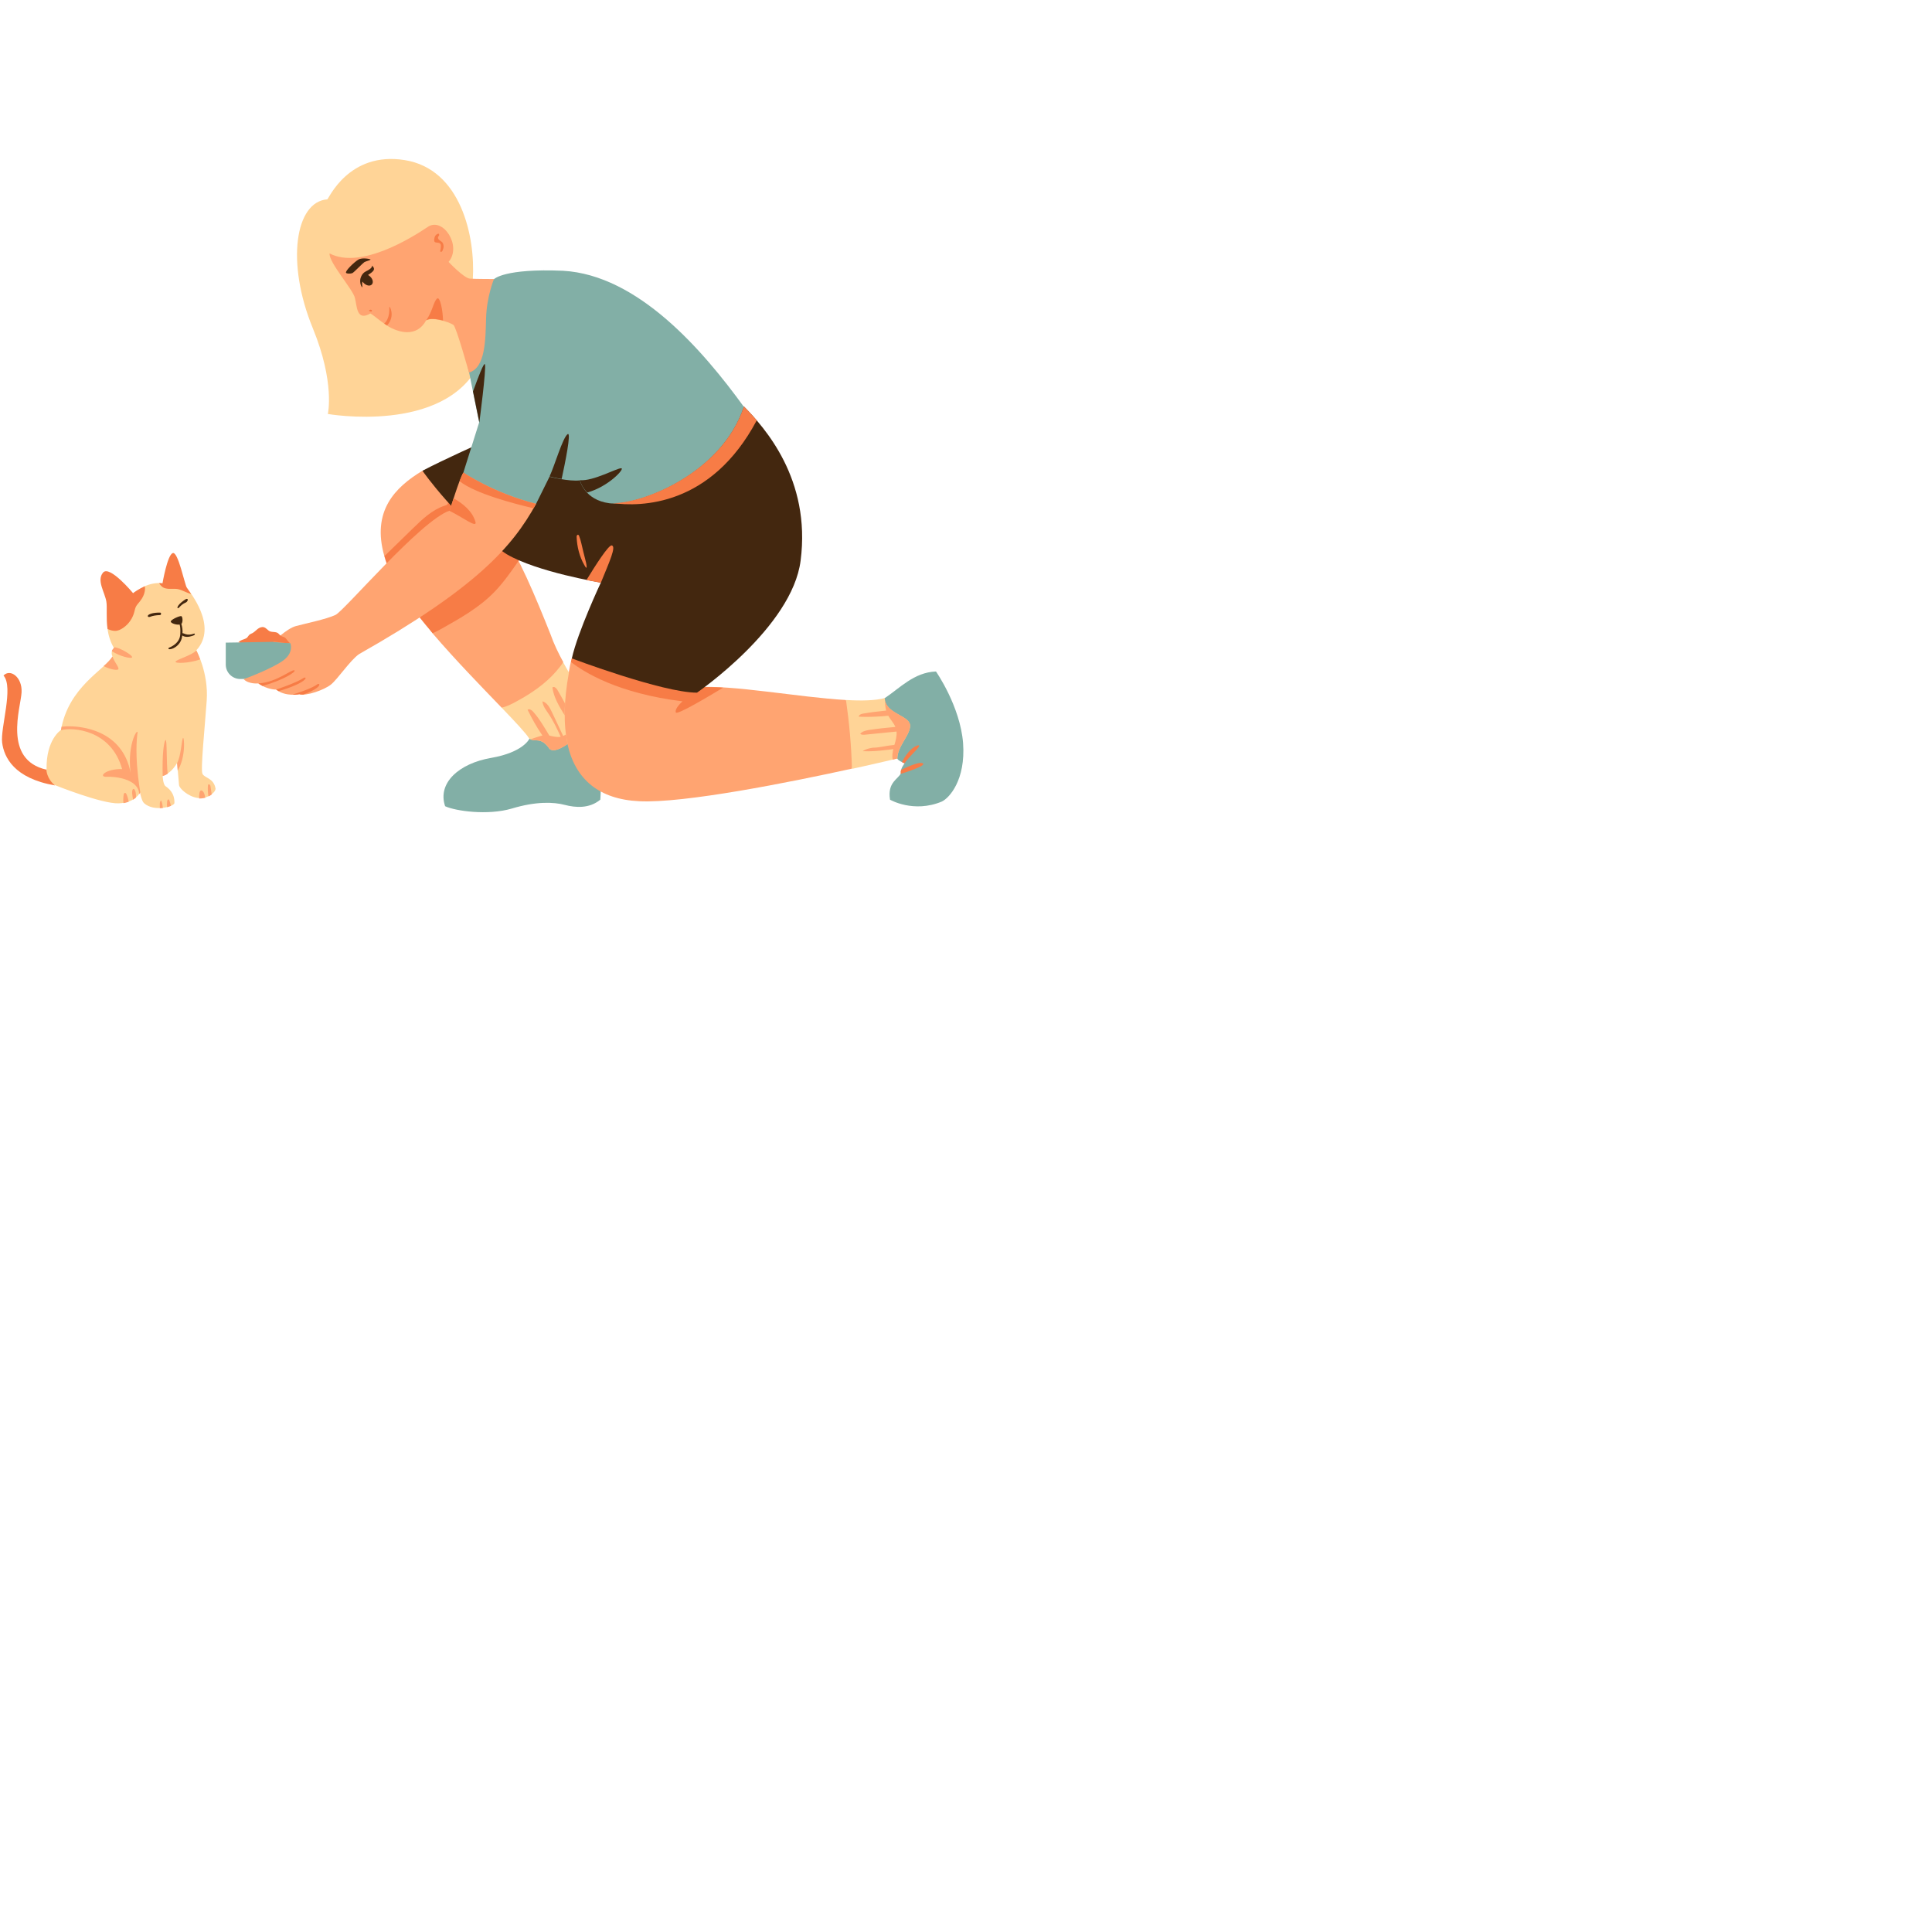 <svg xmlns="http://www.w3.org/2000/svg" xmlns:xlink="http://www.w3.org/1999/xlink" width="500" zoomAndPan="magnify" viewBox="0 0 375 375" height="500" preserveAspectRatio="xMidYMid meet" version="1.0"><path fill="rgb(50.98%, 68.629%, 65.099%)" d="M 116.516 151.035 C 116.738 152.566 116.516 155.219 116.516 155.219 C 114.387 156.973 111.738 156.785 109.609 156.227 C 107.484 155.664 104.051 155.516 99.348 156.938 C 94.645 158.316 88.414 157.422 86.398 156.488 C 84.867 152.004 89.047 148.195 95.316 147.109 C 101.586 146.027 102.742 143.41 102.742 143.41 C 104.832 141.02 107.969 139.34 111.176 139.453 C 112.371 139.488 113.715 139.824 114.387 140.797 C 114.871 141.543 114.91 142.516 114.871 143.41 C 114.836 144.309 114.723 145.242 115.059 146.102 C 115.395 146.961 116.289 147.633 117.148 147.371 C 117.297 148.641 117.109 149.914 116.516 151.035 Z M 116.516 151.035 " fill-opacity="1" fill-rule="nonzero"/><path fill="rgb(100%, 64.31%, 44.31%)" d="M 165.324 149.203 C 153.422 151.816 132.746 155.965 124.051 155.516 C 116.328 155.145 111.664 151.332 110.133 144.383 C 109.312 140.648 105.281 136.129 110.395 130.523 C 110.543 129.625 110.73 128.73 110.953 127.797 C 119.016 124.883 126.551 134.109 135.398 133.398 C 142.004 132.875 155.027 135.344 164.133 135.867 C 169.582 139.863 167.191 145.055 165.324 149.203 Z M 98.004 104.82 C 93.191 100.449 81.996 91.371 81.996 91.371 C 76.621 94.621 72.105 99.215 74.605 107.957 C 74.828 108.781 84.309 105.566 84.684 106.465 C 86.102 109.977 80.168 118.457 83.973 122.938 C 88.414 128.133 93.562 133.398 97.406 137.398 C 98.414 137.172 102.52 138.816 103.453 138.293 C 106.25 136.727 106.328 135.641 108.453 133.215 C 108.938 132.652 108.902 129.18 109.348 128.543 C 108.379 126.789 107.484 124.918 106.887 123.199 C 104.125 116.254 100.168 106.727 98.004 104.82 " fill-opacity="1" fill-rule="nonzero"/><path fill="rgb(100%, 83.139%, 59.219%)" d="M 92.965 70.75 C 86.137 84.309 63.633 80.352 63.633 80.352 C 63.633 80.352 65.051 74.297 60.723 63.727 C 55.461 50.91 57.328 39.145 63.523 38.695 C 63.746 38.734 67.629 29.316 78.562 31.074 C 89.496 32.828 92.293 45.98 91.773 54.238 " fill-opacity="1" fill-rule="nonzero"/><path fill="rgb(96.86%, 48.63%, 27.449%)" d="M 132.484 136.129 C 119.91 134.594 113.344 130.449 110.84 128.508 C 110.879 128.281 110.918 128.059 110.992 127.832 C 119.051 124.918 126.59 134.148 135.434 133.438 C 136.816 133.324 138.496 133.363 140.359 133.473 C 137.152 135.418 131.402 138.816 131.18 138.293 C 130.883 137.508 132.484 136.129 132.484 136.129 Z M 100.953 108.445 C 100.094 107.062 99.125 105.828 98.004 104.82 C 95.391 102.465 90.988 98.77 87.441 95.816 C 87.219 96.191 87.105 96.602 87.07 97.051 C 87.031 97.348 87.031 97.648 86.848 97.871 C 86.695 98.059 86.473 98.098 86.25 98.172 C 83.898 98.953 81.996 100.75 80.203 102.504 C 78.336 104.336 76.473 106.129 74.605 107.957 C 74.828 108.781 75.129 109.641 75.5 110.535 C 76.918 114.047 80.168 118.457 83.973 122.902 C 84.605 122.641 85.203 122.305 85.766 122.004 C 89.422 119.949 93.117 117.859 96.027 114.832 C 97.781 113.004 99.234 110.91 100.691 108.816 C 100.766 108.707 100.879 108.594 100.953 108.445 Z M 100.953 108.445 " fill-opacity="1" fill-rule="nonzero"/><path fill="rgb(26.27%, 15.289%, 5.879%)" d="M 144.391 78.895 C 148.348 82.93 157.453 92.977 155.398 108.816 C 153.758 121.781 135.285 134.445 135.285 134.445 C 128.605 134.445 110.992 127.797 110.992 127.797 C 112.148 122.602 116.625 113.078 116.625 113.078 C 116.625 113.078 104.273 111.059 98.305 107.547 C 88.938 101.348 81.996 91.371 81.996 91.371 C 86.359 89.094 93.004 86.141 93.004 86.141 " fill-opacity="1" fill-rule="nonzero"/><path fill="rgb(96.86%, 48.63%, 27.449%)" d="M 116.625 113.113 C 116.625 113.113 115.508 112.926 113.828 112.59 C 115.543 109.789 118.156 105.68 118.754 105.867 C 119.648 106.09 118.27 109.078 116.625 113.113 Z M 113.602 108.594 C 113.344 107.586 113.082 106.539 112.855 105.531 C 112.746 105.043 112.594 104.523 112.41 104.035 C 112.371 103.961 112.336 103.848 112.223 103.812 C 112 103.738 111.887 104.074 111.926 104.262 C 112 106.129 112.484 108.07 113.418 109.676 C 114.199 111.133 113.754 109.117 113.602 108.594 Z M 113.602 108.594 " fill-opacity="1" fill-rule="nonzero"/><path fill="rgb(50.98%, 68.629%, 65.099%)" d="M 59.305 124.137 L 60.688 126.301 C 60.688 126.301 56.355 129.926 55.016 130.672 C 53.672 131.418 47.289 131.793 47.289 131.793 L 46.578 131.793 C 45.051 131.758 43.82 130.523 43.82 128.992 L 43.82 124.734 L 46.469 124.695 L 52.254 123.461 C 54.789 123.539 59.305 124.137 59.305 124.137 Z M 174.172 147.223 C 174.246 147.633 175.59 148.156 175.59 148.156 C 175.59 148.156 174.691 149.238 174.879 150.062 C 174.395 151.219 172.191 151.816 172.754 155.219 C 172.754 155.219 177.305 157.871 182.789 155.59 C 184.246 154.918 187.457 151.406 186.934 144.234 C 186.375 137.062 181.672 130.336 181.672 130.336 C 177.418 130.484 174.582 133.625 171.746 135.492 C 168.91 137.359 172.938 146.363 174.172 147.223 Z M 109.273 52.555 C 97.93 52.07 95.914 54.16 95.914 54.16 L 88.078 59.543 L 91.062 72.316 L 93.004 81.992 L 89.945 91.707 L 98.75 99.402 L 104.051 97.797 L 106.66 92.531 C 106.66 92.531 110.43 93.5 112.559 93.238 C 112.559 93.238 113.418 97.051 118.305 97.684 C 123.23 98.32 139.875 92.531 144.391 78.969 C 136.406 67.984 123.867 53.379 109.273 52.555 Z M 109.273 52.555 " fill-opacity="1" fill-rule="nonzero"/><path fill="rgb(100%, 83.139%, 59.219%)" d="M 174.172 147.223 C 174.172 147.223 170.625 148.082 165.363 149.238 C 165.25 144.758 164.84 140.312 164.207 135.867 C 167.305 136.051 169.953 135.977 171.746 135.492 C 171.707 138.48 176.371 138.816 176.633 140.684 C 176.855 142.516 174.172 144.793 174.172 147.223 Z M 109.312 128.543 C 108.902 129.18 108.414 129.777 107.93 130.336 C 105.805 132.766 103.117 134.594 100.281 136.129 C 99.348 136.648 98.379 137.137 97.371 137.359 C 100.02 140.125 102.035 142.254 102.742 143.375 C 103.824 144.16 104.984 142.891 106.66 145.355 C 107.707 146.289 110.172 144.383 110.172 144.383 C 109.348 140.648 109.422 136.016 110.43 130.523 C 110.059 129.887 109.684 129.254 109.312 128.543 Z M 39.305 150.211 C 38.891 149.426 39.75 141.32 40.125 135.941 C 40.496 130.598 38.109 126.227 38.109 126.227 C 42.398 121.559 36.766 114.871 36.316 114.121 C 35.871 113.375 31.578 113.227 31.578 113.227 C 30.348 113.039 29.113 113.34 28.109 113.785 C 26.84 114.309 20.605 119.875 20.867 121.969 C 21.016 123.238 21.391 124.547 22.137 125.816 C 21.316 126.562 21.84 127.422 21.84 127.422 C 20.234 130.074 13.293 133.324 11.836 141.695 C 11.836 141.695 8.926 143.488 9.039 149.352 C 5.566 149.578 7.023 151.332 10.719 152.414 C 10.719 152.414 19.711 156.039 23.031 155.926 C 26.355 155.816 27.211 153.762 27.211 153.762 C 27.211 153.762 27.438 155.441 27.957 155.891 C 29.938 157.684 33.781 156.523 33.855 155.891 C 33.93 153.871 32.66 152.977 32.137 152.602 C 31.617 152.23 31.578 150.586 31.578 150.586 C 33.258 150.176 34.375 148.082 34.375 148.082 C 34.375 148.082 34.711 151.742 34.75 152.379 C 34.789 153.012 36.504 154.621 38.371 154.883 C 40.199 155.145 41.805 153.871 41.84 153.09 C 41.504 150.996 39.715 151.035 39.305 150.211 Z M 39.305 150.211 " fill-opacity="1" fill-rule="nonzero"/><path fill="rgb(100%, 64.31%, 44.31%)" d="M 174.172 147.223 C 174.172 147.223 173.836 147.297 173.273 147.445 C 173.125 146.773 173.238 146.102 173.387 145.391 C 172.902 145.465 172.418 145.543 171.93 145.578 C 170.438 145.766 168.945 145.879 167.453 145.805 C 168.012 145.391 168.723 145.242 169.395 145.129 C 170.699 145.129 172.082 144.719 173.387 144.609 C 173.461 144.609 173.535 144.609 173.609 144.57 C 173.871 143.711 174.098 142.812 174.02 141.992 C 172.008 142.18 169.992 142.402 168.012 142.59 C 167.641 142.629 167.266 142.664 166.969 142.441 C 167.34 141.953 168.012 141.805 168.609 141.695 C 170.328 141.434 172.082 141.246 173.797 141.098 C 173.461 140.312 172.828 139.676 172.418 138.93 C 170.512 139.117 168.609 139.191 166.707 139.117 C 166.668 138.781 167.078 138.594 167.453 138.52 C 168.984 138.258 170.477 138.07 172.008 137.922 C 171.82 137.246 171.781 136.574 171.781 135.867 C 172.156 138.48 176.371 138.891 176.633 140.648 C 176.855 142.516 174.172 144.793 174.172 147.223 Z M 110.172 144.422 C 110.059 143.824 109.945 143.188 109.871 142.555 C 109.723 142.629 109.609 142.703 109.461 142.777 C 109.422 142.812 109.348 142.812 109.312 142.852 C 108.566 141.281 107.855 139.75 107.109 138.184 C 106.699 137.324 106.176 136.352 105.281 136.129 C 105.355 136.984 105.914 137.734 106.402 138.441 C 107.371 139.863 108.117 141.434 108.828 143 C 108.043 143.152 107.371 142.926 106.625 142.777 C 105.656 141.172 104.723 139.527 103.453 138.105 C 103.191 137.809 102.707 137.508 102.406 137.77 C 103.23 139.453 104.125 141.059 105.168 142.59 C 105.207 142.664 105.242 142.703 105.281 142.777 C 105.207 142.777 105.133 142.812 105.059 142.812 C 104.348 143.039 103.641 143.227 103.004 143.523 C 104.012 143.973 105.133 143.074 106.66 145.355 C 107.707 146.289 110.172 144.422 110.172 144.422 Z M 107.223 133.438 C 107.484 135.418 108.566 137.137 109.609 138.855 C 109.609 138.105 109.609 137.359 109.684 136.574 C 109.199 135.641 108.676 134.746 108.156 133.848 C 107.93 133.512 107.52 133.176 107.223 133.438 Z M 71.883 60.848 C 72.293 61 73.562 62.156 75.129 63.203 C 77.254 64.547 80.875 65.594 82.703 62.195 C 83.824 61.484 86.996 62.418 88.004 63.055 C 88.562 63.426 91.027 72.316 91.027 72.316 C 94.199 71.422 94.234 66.043 94.348 61.781 C 94.461 57.562 95.879 54.16 95.879 54.16 C 95.879 54.16 92.445 54.16 91.211 54.086 C 90.02 53.977 87.07 50.836 87.07 50.836 C 89.719 47.699 85.949 42.059 83.039 44.039 C 80.09 46.02 70.09 52.367 63.969 49.191 C 63.82 50.984 68.559 56.215 68.895 57.859 C 69.309 59.465 69.195 62.418 71.883 60.848 Z M 20.121 129.289 C 20.867 128.617 21.465 128.02 21.84 127.422 C 22.137 128.504 23.367 129.738 22.883 129.961 C 22.586 130.113 21.316 129.926 20.121 129.289 Z M 21.688 126.375 C 21.762 126.191 21.875 126.004 22.062 125.816 C 22.062 125.07 25.719 127.051 25.645 127.57 C 25.605 127.945 23.258 127.422 21.688 126.375 Z M 34.078 128.43 C 34.266 127.984 37.102 127.273 38.109 126.266 C 38.109 126.266 38.445 126.898 38.855 127.984 C 36.727 128.766 33.93 128.805 34.078 128.43 Z M 27.438 154.957 C 27.285 154.395 27.211 153.836 27.211 153.836 C 27.211 153.836 27.137 153.984 27.023 154.172 C 26.914 151.145 22.285 150.695 20.719 150.773 C 19 150.848 20.422 149.203 23.703 149.277 C 21.578 141.617 14.074 141.098 11.836 141.73 C 11.875 141.508 11.91 141.281 11.949 141.059 C 12.172 141.02 12.508 141.02 12.883 140.984 C 15.867 140.871 23.777 141.73 25.348 149.988 C 24.598 144.121 27.062 140.723 26.652 142.516 C 26.02 147.934 27.438 154.957 27.438 154.957 Z M 31.578 150.621 C 31.465 146.402 31.801 143.973 32.137 143.637 C 32.438 143.375 32.285 148.121 32.547 150.176 C 32.25 150.398 31.914 150.547 31.578 150.621 Z M 34.488 149.578 C 34.414 148.754 34.375 148.121 34.375 148.121 C 35.125 146.738 35.234 143.824 35.496 143.262 C 35.758 142.738 36.133 146.887 34.488 149.578 Z M 31.578 156.562 C 31.578 156.637 31.617 156.75 31.617 156.824 C 31.43 156.859 31.203 156.859 31.02 156.859 C 31.02 156.637 31.02 156.375 31.02 156.152 C 31.02 155.852 31.02 155.516 31.281 155.367 C 31.465 155.742 31.539 156.188 31.578 156.562 Z M 32.848 155.293 C 32.996 155.664 33.109 156.039 33.184 156.414 C 32.957 156.488 32.734 156.602 32.438 156.676 C 32.398 156.34 32.398 156.004 32.438 155.664 C 32.438 155.48 32.473 155.293 32.621 155.18 C 32.66 155.18 32.699 155.145 32.734 155.145 C 32.809 155.219 32.809 155.254 32.848 155.293 Z M 39.824 154.805 C 39.898 154.805 40.012 154.77 40.086 154.77 C 39.641 154.918 39.152 154.992 38.668 154.992 C 38.633 154.395 38.668 153.387 39.078 153.426 C 39.152 153.426 39.227 153.461 39.305 153.535 C 39.641 153.797 39.75 154.32 39.824 154.805 Z M 40.871 152.715 C 40.945 153.199 41.02 153.723 41.094 154.207 C 40.906 154.359 40.723 154.469 40.461 154.582 C 40.348 153.91 40.309 153.238 40.348 152.566 C 40.348 152.414 40.387 152.266 40.496 152.23 C 40.535 152.23 40.609 152.23 40.645 152.266 C 40.797 152.34 40.871 152.527 40.871 152.715 Z M 24.523 154.098 C 24.75 154.582 24.898 155.105 24.973 155.629 C 24.676 155.742 24.34 155.816 23.965 155.891 C 23.891 155.328 23.93 154.77 24.004 154.246 C 24.039 154.098 24.113 153.871 24.266 153.91 C 24.375 153.871 24.449 153.984 24.523 154.098 Z M 26.391 154.508 C 26.391 154.621 26.391 154.695 26.391 154.805 C 26.242 154.957 26.055 155.066 25.832 155.219 C 25.758 154.805 25.684 154.359 25.645 153.945 C 25.645 153.723 25.645 153.461 25.758 153.238 C 25.793 153.164 25.832 153.125 25.906 153.125 C 26.02 153.125 26.094 153.199 26.129 153.273 C 26.355 153.609 26.391 154.098 26.391 154.508 Z M 104.051 97.797 C 99.422 106.238 92.293 114.16 69.68 126.973 C 67.965 128.168 65.539 131.832 64.23 132.875 C 62.926 133.922 59.418 135.156 58.109 134.746 C 58.109 134.746 55.461 135.305 53.598 133.848 C 53.598 133.848 51.918 133.887 50.125 132.652 C 50.125 132.652 48.297 132.84 47.289 131.832 C 47.512 131.758 52.926 129.738 55.016 128.168 C 57.105 126.602 56.355 124.844 56.355 124.844 L 53 124.621 C 53 124.621 55.684 121.969 57.441 121.52 C 59.195 121.035 63.297 120.211 65.129 119.352 C 66.918 118.457 81.695 100.973 87.293 99.105 C 87.293 99.105 89.047 93.312 89.906 91.746 C 89.945 91.707 95.691 95.668 104.051 97.797 Z M 104.051 97.797 " fill-opacity="1" fill-rule="nonzero"/><path fill="rgb(96.86%, 48.63%, 27.449%)" d="M 175.59 148.156 C 175.59 148.156 175.363 148.082 175.066 147.934 C 175.066 147.934 176.297 145.281 178.125 144.684 C 179.359 144.422 176.262 146.922 175.59 148.156 Z M 175.066 150.137 C 175.066 150.137 180.031 148.605 179.098 148.156 C 178.199 147.707 174.918 149.465 174.879 149.465 C 174.844 149.652 174.805 149.875 174.844 150.023 C 174.805 150.062 174.805 150.137 174.766 150.176 Z M 75.574 59.617 C 75.574 60.176 75.574 60.738 75.426 61.297 C 75.277 61.859 75.055 62.379 74.645 62.754 C 74.645 62.754 74.605 62.793 74.57 62.828 C 74.754 62.941 74.941 63.055 75.129 63.164 C 76.844 61.336 75.539 59.129 75.574 59.617 Z M 85.203 45.758 C 85.168 45.832 85.094 45.867 85.055 45.941 C 84.941 46.129 85.055 46.391 85.203 46.539 C 85.391 46.691 85.578 46.801 85.766 46.953 C 85.988 47.137 86.062 47.438 86.102 47.734 C 86.137 48.035 86.023 48.297 85.914 48.594 C 85.875 48.672 85.84 48.781 85.766 48.82 C 85.688 48.895 85.578 48.895 85.504 48.855 C 85.43 48.82 85.391 48.707 85.465 48.633 C 85.539 48.332 85.578 48.035 85.578 47.734 C 85.578 47.551 85.539 47.363 85.391 47.25 C 85.094 46.988 84.57 47.215 84.348 46.914 C 84.27 46.801 84.27 46.652 84.27 46.504 C 84.309 46.242 84.348 45.98 84.496 45.758 C 84.645 45.531 84.867 45.418 85.094 45.344 C 85.242 45.383 85.277 45.605 85.203 45.758 Z M 71.621 60.289 C 71.621 60.176 71.844 60.102 71.918 60.102 C 71.992 60.102 72.066 60.141 72.145 60.176 C 72.18 60.215 72.219 60.324 72.18 60.402 C 72.145 60.477 72.066 60.477 71.992 60.477 C 71.883 60.477 71.656 60.402 71.621 60.289 Z M 146.891 81.582 C 137.973 98.355 124.312 98.395 118.863 97.648 C 124.352 97.836 140.062 92.008 144.391 78.895 C 145.102 79.602 145.957 80.5 146.891 81.582 Z M 116.551 97.199 C 116.516 97.199 116.516 97.199 116.516 97.199 C 116.516 97.199 116.551 97.199 116.551 97.199 Z M 82.742 62.156 C 84.012 60.289 84.16 58.457 84.867 57.934 C 85.391 57.562 85.949 60.102 85.988 62.195 C 84.758 61.895 83.414 61.746 82.742 62.156 Z M 89.945 91.707 C 89.945 91.707 95.691 95.668 104.051 97.797 C 103.902 98.098 103.75 98.355 103.566 98.656 C 99.871 97.797 92.145 95.781 89.195 93.387 C 89.496 92.68 89.758 92.082 89.945 91.707 Z M 92.293 101.309 C 92.629 102.617 89.793 100.375 87.145 99.105 C 87.184 99.066 87.258 99.066 87.293 99.031 C 87.293 99.031 87.594 98.02 88.039 96.715 C 89.758 97.684 91.699 99.18 92.293 101.309 Z M 58.859 134.82 C 58.559 134.82 58.297 134.82 58.109 134.746 C 58.109 134.746 57.59 134.855 56.805 134.855 L 56.992 134.746 C 56.992 134.746 60.461 133.699 61.508 132.875 C 62.141 132.391 62.812 133.363 58.859 134.82 Z M 50.945 133.137 C 50.684 132.988 50.422 132.84 50.164 132.652 C 53.781 132.43 56.617 129.852 57.141 130.113 C 57.59 130.336 54.938 132.055 50.945 133.137 Z M 54.082 134.148 C 53.93 134.035 53.746 133.961 53.598 133.848 C 53.598 133.848 57.625 132.504 58.895 131.605 C 59.715 131.16 59.902 132.43 54.082 134.148 Z M 46.242 124.695 C 46.395 124.547 46.578 124.395 46.73 124.32 C 47.141 124.098 47.664 124.059 47.996 123.723 C 48.109 123.574 48.223 123.426 48.332 123.277 C 48.52 123.09 48.781 122.977 49.043 122.863 C 49.418 122.641 49.676 122.34 50.012 122.082 C 50.348 121.82 50.797 121.633 51.207 121.742 C 51.656 121.855 51.953 122.34 52.363 122.527 C 52.887 122.754 53.559 122.566 54.008 122.938 C 54.117 123.051 54.23 123.164 54.344 123.277 C 54.566 123.5 54.902 123.574 55.199 123.688 C 55.5 123.797 55.984 124.621 56.246 124.809 C 55.09 124.883 53.969 124.547 53 124.582 Z M 25.832 115.133 C 25.906 115.059 26.84 114.348 28.109 113.785 C 28.109 113.938 28.145 114.086 28.145 114.234 C 28.145 115.133 27.734 115.992 27.176 116.699 C 26.875 117.074 26.504 117.449 26.316 117.895 C 26.203 118.156 26.168 118.418 26.094 118.68 C 25.793 119.949 25.012 121.109 23.93 121.855 C 23.441 122.191 22.922 122.453 22.324 122.453 C 21.914 122.453 21.504 122.34 21.129 122.191 C 21.055 122.156 20.941 122.117 20.867 122.082 C 20.57 119.914 20.832 117.934 20.645 116.773 C 20.344 114.945 18.703 112.664 20.008 111.133 C 21.277 109.641 25.832 115.133 25.832 115.133 Z M 0.418 144.16 C 0.043 141.32 2.695 133.363 0.68 131.121 C 1.984 129.738 4.336 131.418 4.188 134.371 C 4.039 137.359 0.492 147.445 9 149.391 C 9 149.391 9.039 151.145 10.68 152.453 C 2.695 151.07 0.789 146.961 0.418 144.16 Z M 34.527 114.348 C 33.781 114.199 33.035 114.383 32.285 114.234 C 31.539 114.121 31.203 113.676 30.867 113.188 C 31.094 113.188 31.316 113.188 31.539 113.227 C 31.539 113.227 32.473 107.734 33.52 107.359 C 34.562 106.949 35.832 113.414 36.281 114.121 C 36.391 114.273 36.691 114.684 37.102 115.281 C 36.242 115.094 35.422 114.535 34.527 114.348 Z M 34.527 114.348 " fill-opacity="1" fill-rule="nonzero"/><path fill="rgb(26.27%, 15.289%, 5.879%)" d="M 71.434 53.379 C 71.582 53.453 71.695 53.527 71.844 53.676 C 72.367 54.16 72.516 54.836 72.18 55.207 C 71.844 55.582 71.172 55.469 70.648 54.984 C 70.539 54.871 70.426 54.758 70.352 54.648 C 70.164 55.32 70.465 55.879 70.277 55.73 C 69.941 55.434 69.828 54.535 69.977 54.012 C 70.203 53.266 70.613 52.855 71.098 52.629 C 72.031 52.184 72.254 51.809 72.219 51.547 C 73.074 52.367 72.293 52.781 71.434 53.379 Z M 71.918 50.387 C 71.992 50.277 70.312 49.941 69.566 50.387 C 68.785 50.836 66.883 52.668 67.18 52.965 C 67.328 53.152 68.074 53.152 68.41 53.004 C 68.711 52.855 70.391 51.098 70.727 50.875 C 71.062 50.688 71.844 50.539 71.918 50.387 Z M 91.809 75.98 L 93.039 81.992 C 93.039 81.992 94.422 71.535 94.125 70.711 C 93.938 70.262 92.816 73.215 91.809 75.98 Z M 120.582 90.887 C 119.723 90.848 115.172 93.426 112.559 93.203 C 112.559 93.203 112.82 94.434 113.977 95.594 C 118.043 94.508 121.367 90.922 120.582 90.887 Z M 110.172 84.273 C 109.199 84.984 107.668 90.363 106.66 92.492 C 106.66 92.492 107.707 92.754 109.012 92.977 C 109.648 90.062 110.953 83.711 110.172 84.273 Z M 34.602 118.047 C 34.637 118.008 34.711 117.969 34.75 117.934 C 35.086 117.559 35.461 117.223 35.945 117 C 36.055 116.961 36.133 116.926 36.207 116.852 C 36.281 116.812 36.316 116.738 36.355 116.664 C 36.43 116.59 36.465 116.477 36.43 116.363 C 36.355 115.953 35.535 116.664 35.383 116.773 C 35.012 117.074 34.602 117.41 34.453 117.859 C 34.453 117.895 34.414 117.934 34.453 118.008 C 34.488 118.047 34.527 118.047 34.602 118.047 Z M 31.02 118.906 C 30.422 118.906 29.824 118.941 29.266 119.129 C 29.113 119.203 28.855 119.277 28.742 119.426 C 28.555 119.766 28.93 119.801 29.113 119.727 C 29.676 119.504 30.273 119.426 30.906 119.391 C 31.02 119.391 31.094 119.391 31.168 119.352 C 31.242 119.316 31.281 119.09 31.242 119.016 C 31.203 118.906 31.094 118.906 31.02 118.906 Z M 37.734 122.977 C 37.66 122.977 37.625 123.016 37.551 123.016 C 37.062 123.199 36.504 123.238 36.02 123.09 C 35.871 123.051 35.609 122.902 35.422 122.902 C 35.461 122.305 35.383 121.668 35.199 121.109 C 35.535 120.773 35.461 119.801 35.234 119.613 C 35.012 119.426 33.184 120.25 33.145 120.625 C 33.109 120.961 34.227 121.332 34.863 121.223 C 34.973 121.594 35.012 122.004 35.012 122.379 C 35.012 122.828 35.012 123.277 34.898 123.688 C 34.637 124.621 33.816 125.293 32.922 125.668 C 32.848 125.703 32.773 125.703 32.734 125.777 C 32.699 125.816 32.66 125.93 32.734 125.965 C 32.773 126.004 32.809 126.004 32.809 126.004 C 33.07 126.039 33.332 125.965 33.594 125.852 C 34.414 125.48 35.047 124.77 35.273 123.91 C 35.309 123.723 35.348 123.539 35.383 123.352 C 35.645 123.539 35.98 123.613 36.316 123.613 C 36.652 123.613 36.988 123.539 37.324 123.426 C 37.473 123.387 37.66 123.312 37.773 123.199 C 37.809 123.164 37.809 123.125 37.809 123.09 C 37.848 123.016 37.773 122.977 37.734 122.977 Z M 37.734 122.977 " fill-opacity="1" fill-rule="nonzero"/></svg>